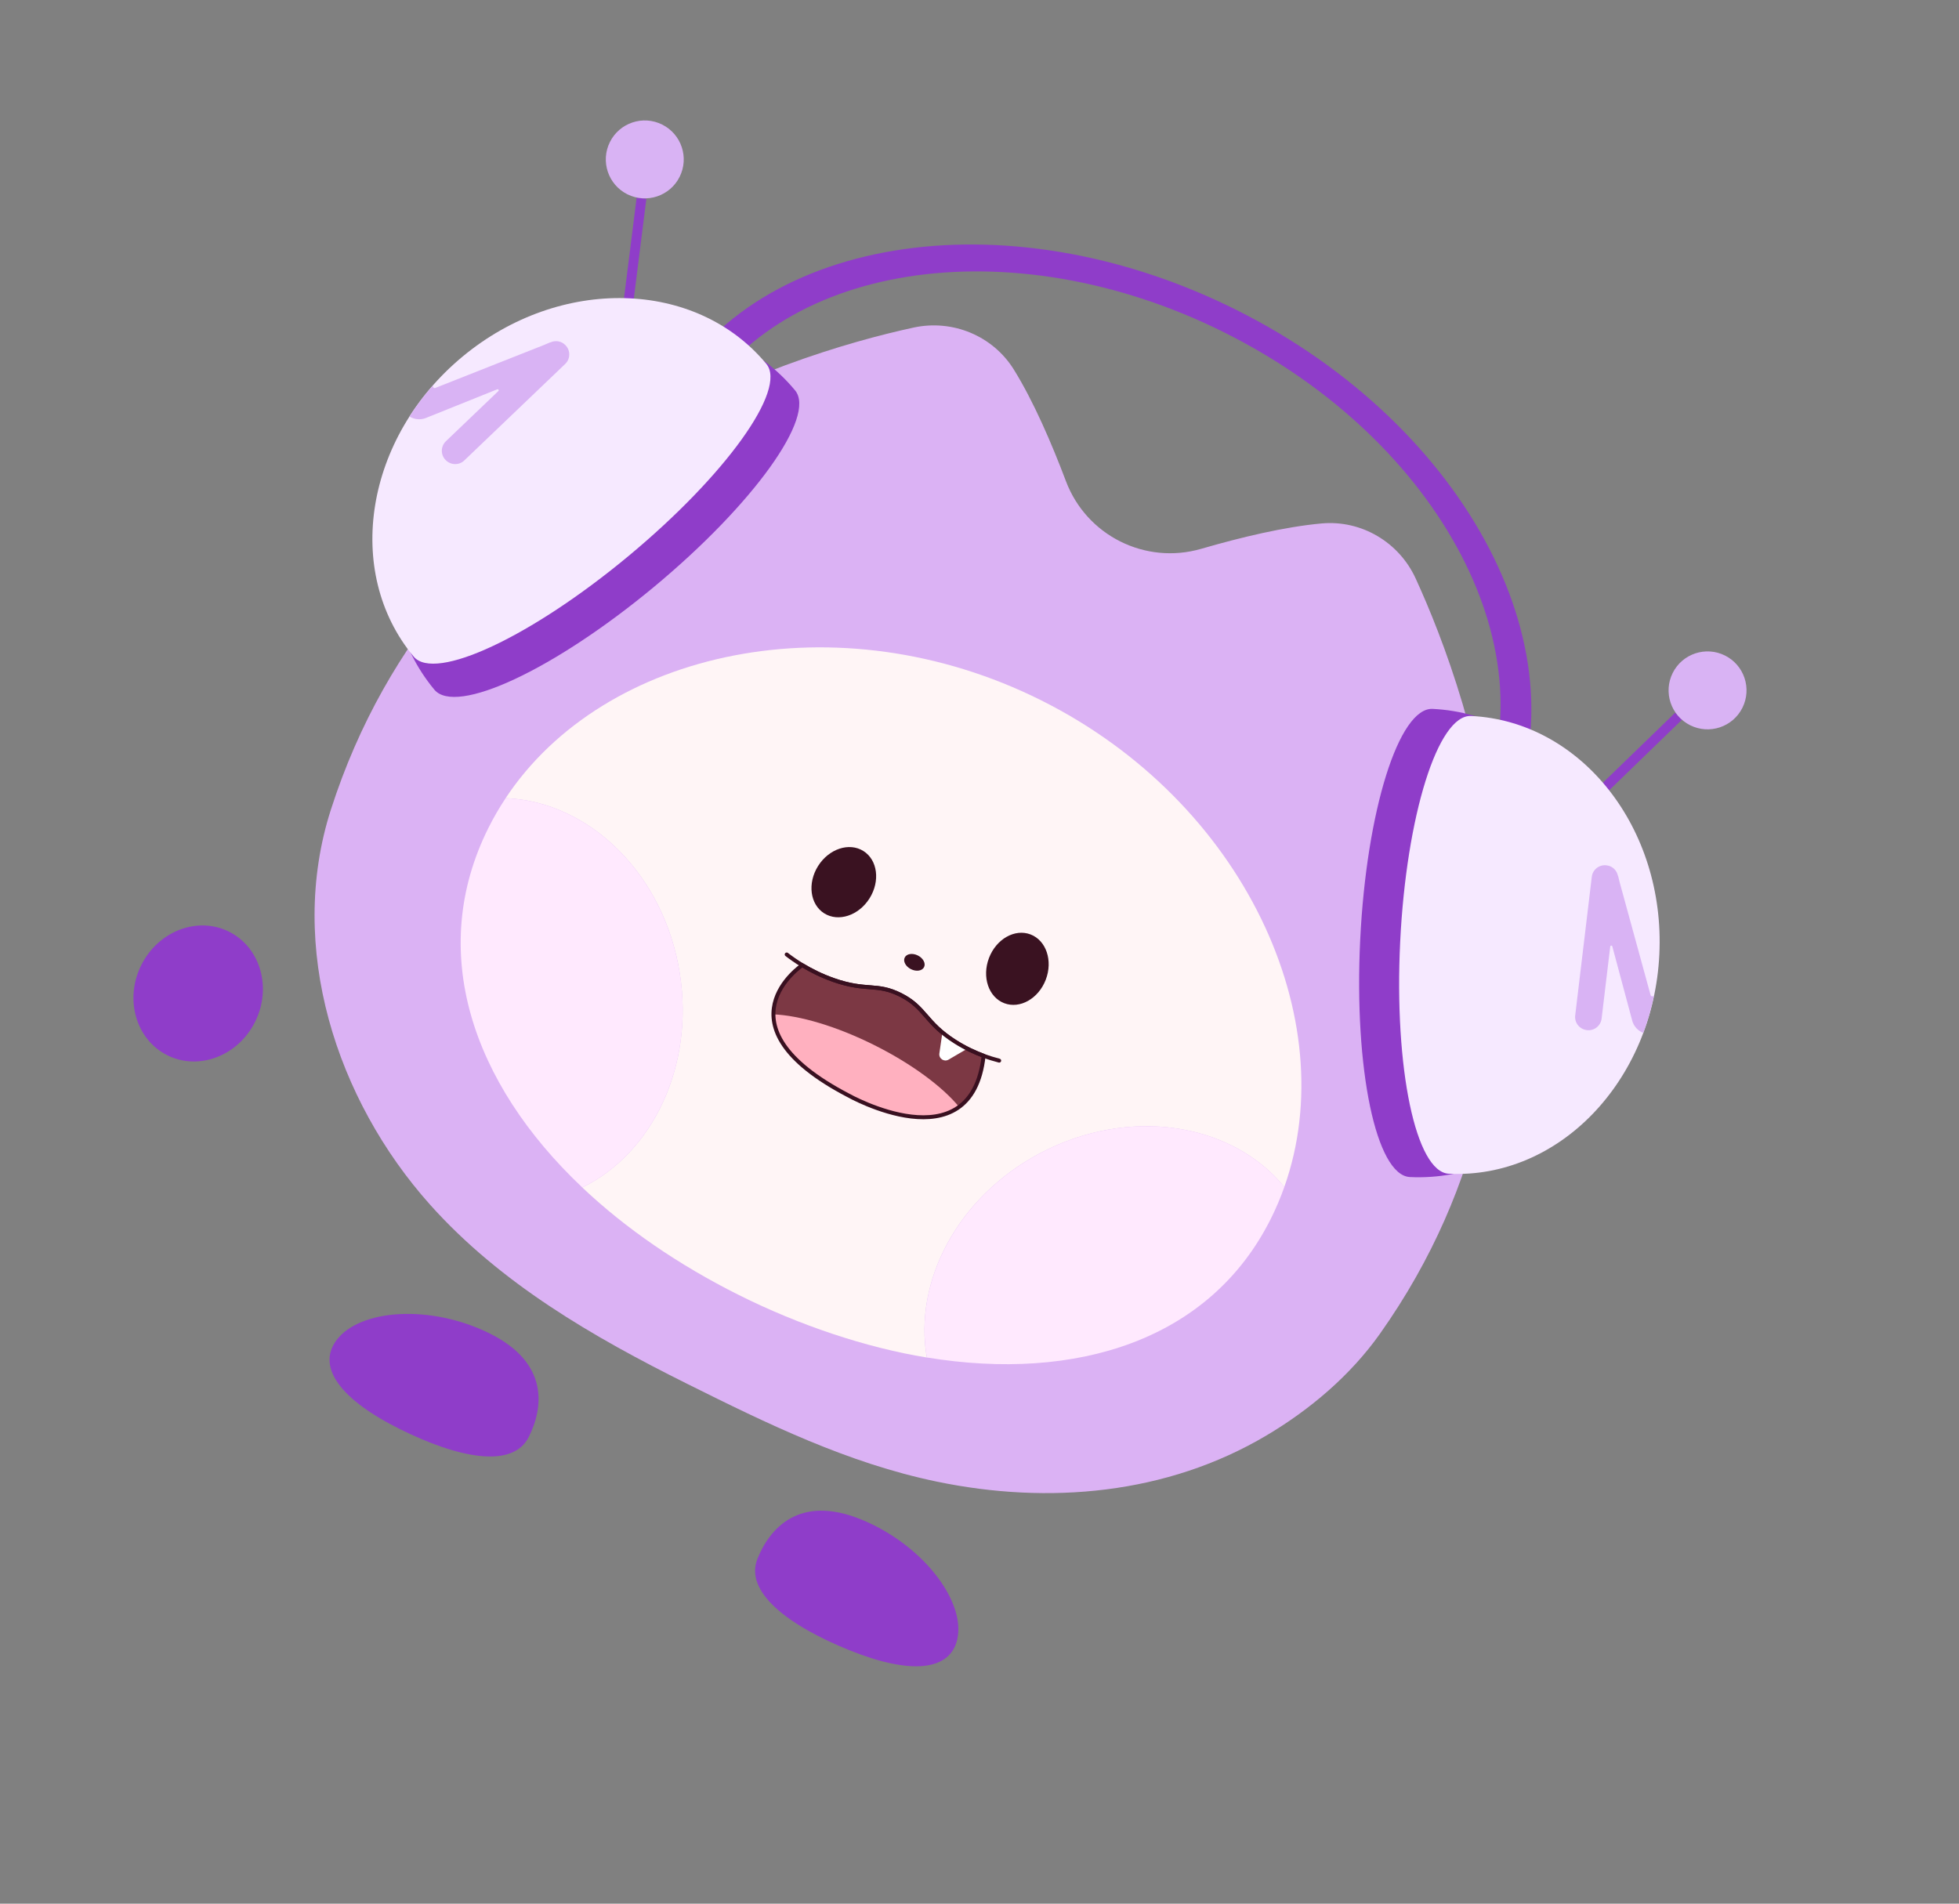 <svg width="497" height="483" viewBox="0 0 497 483" fill="none" xmlns="http://www.w3.org/2000/svg">
<rect x="0" y="0" width="497" height="483" fill="#808080" stroke="none"/>
<g clip-path="url(#clip0_1533_4342)">
<path d="M310.711 84.404C365.746 111.901 394.246 166.45 374.365 206.242C373.64 207.692 372.857 209.094 372.028 210.456C372.984 213.782 373.85 217.174 374.599 220.637C377.328 217.21 379.706 213.487 381.702 209.491C403.025 166.832 372.612 108.081 313.609 78.602C254.607 49.123 189.372 60.086 168.06 102.741C166.959 104.946 166.005 107.189 165.181 109.468C168.65 108.076 172.124 106.824 175.572 105.699C195.948 66.71 256.13 57.125 310.722 84.4L310.711 84.404Z" fill="#8F3DC9"/>
<path d="M359.149 146.761C354.925 137.557 345.412 131.907 335.327 132.806C325.927 133.648 314.718 136.352 304.778 139.237C290.591 143.367 275.643 135.898 270.426 122.074C266.771 112.397 262.203 101.81 257.225 93.784C251.887 85.18 241.657 80.966 231.761 83.114C199.769 90.064 112.4 116.824 83.944 205.43C72.741 240.327 85.335 279.032 109.079 305.618C126.984 325.66 150.473 339.209 174.268 351.07C194.715 361.267 215.092 371.217 237.616 375.905C266.02 381.819 296.045 379.194 321.297 364.207C332.375 357.637 342.624 348.951 350.098 338.398C403.871 262.44 372.806 176.509 359.145 146.75L359.149 146.761Z" fill="#DBB2F4"/>
<path d="M263.87 292.597C286.33 280.7 312.38 284.773 325.836 301.15C340.944 258.567 315.604 203.396 264.113 177.669C212.622 151.943 153.247 164.817 128.279 202.501C149.504 203.368 168.47 221.767 172.454 246.923C176.19 270.54 165.535 292.571 147.724 301.289C158.652 311.622 172.103 320.904 187.473 328.583C202.843 336.263 219.6 341.888 235.132 344.433C231.745 325.115 242.944 303.68 263.858 292.601L263.87 292.597Z" fill="#FFF5F6"/>
<path d="M172.461 246.927C168.477 221.771 149.515 203.364 128.286 202.505C126.681 204.921 125.224 207.43 123.916 210.049C108.305 241.293 119.692 274.771 147.731 301.292C165.531 292.578 176.198 270.544 172.461 246.927Z" fill="#FFE9FE"/>
<path d="M322.417 309.216C323.729 306.589 324.872 303.896 325.84 301.143C312.372 284.769 286.334 280.692 263.873 292.589C242.956 303.676 231.749 325.107 235.147 344.422C273.125 350.644 307.025 340.024 322.42 309.209L322.417 309.216Z" fill="#FFE9FE"/>
<path d="M220.603 227.93C223.348 223.563 222.651 218.186 219.047 215.92C215.442 213.653 210.294 215.356 207.548 219.723C204.803 224.089 205.5 229.467 209.104 231.733C212.709 234 217.857 232.297 220.603 227.93Z" fill="#3A1221"/>
<path d="M254.774 254.531C258.751 256.053 263.47 253.381 265.313 248.564C267.156 243.746 265.426 238.607 261.45 237.085C257.473 235.564 252.754 238.236 250.911 243.053C249.068 247.871 250.797 253.01 254.774 254.531Z" fill="#3A1221"/>
<path d="M231.114 245.9C232.467 246.576 233.953 246.345 234.433 245.384C234.913 244.424 234.205 243.097 232.852 242.422C231.499 241.746 230.014 241.976 229.534 242.937C229.054 243.897 229.762 245.224 231.114 245.9Z" fill="#3A1221"/>
<path d="M215.138 277.876C180.952 260.01 203.537 244.883 203.537 244.883C205.709 246.199 208.37 247.556 211.493 248.654C219.914 251.604 222.369 249.372 228.423 252.397C234.876 255.621 234.611 259.409 242.322 264.298C244.89 265.932 247.377 267.064 249.545 267.87C246.512 295.651 215.138 277.876 215.138 277.876Z" fill="#7C3844"/>
<path d="M221.804 265.162C212.162 260.345 202.816 257.636 196.219 257.364C196.251 263.039 200.467 270.204 215.13 277.872C215.13 277.872 233.295 288.159 243.315 280.839C239.118 275.745 231.38 269.947 221.797 265.159L221.804 265.162Z" fill="#FFB0BF"/>
<path d="M215.138 277.876C180.952 260.01 203.537 244.883 203.537 244.883C205.709 246.199 208.37 247.556 211.493 248.654C219.914 251.604 222.369 249.372 228.423 252.397C234.876 255.621 234.611 259.409 242.322 264.298C244.89 265.932 247.377 267.064 249.545 267.87C246.512 295.651 215.138 277.876 215.138 277.876Z" stroke="#391020" stroke-linecap="round" stroke-linejoin="round"/>
<path d="M242.874 415.873C241.09 423.938 231.139 424.994 215.536 418.71C199.945 412.425 188.778 403.895 192.181 395.451C195.27 387.794 202.737 379.169 218.335 385.46C233.926 391.745 245.017 406.166 242.868 415.879L242.874 415.873Z" fill="#8F3DC9"/>
<path d="M85.28 340.149C80.428 346.825 86.228 354.984 101.265 362.497C116.302 370.01 130.088 372.718 134.158 364.57C137.848 357.185 139.354 345.878 124.317 338.365C109.28 330.852 91.123 332.101 85.28 340.149Z" fill="#8F3DC9"/>
<path d="M42.446 267.739C50.416 271.721 60.383 267.931 64.707 259.275C69.032 250.619 66.078 240.373 58.108 236.391C50.138 232.409 40.171 236.199 35.846 244.855C31.521 253.512 34.476 263.757 42.446 267.739Z" fill="#8F3DC9"/>
<path d="M162.747 50.298L159.381 77.08" stroke="#8F3DC9" stroke-width="2.482" stroke-miterlimit="10"/>
<path d="M159.161 49.292C164.045 51.732 169.983 49.751 172.423 44.867C174.863 39.983 172.882 34.046 167.998 31.606C163.114 29.165 157.177 31.146 154.736 36.031C152.296 40.915 154.277 46.852 159.161 49.292Z" fill="#D9B3F4"/>
<path d="M201.71 99.042C183.443 77.024 148.145 76.173 122.872 97.142C97.599 118.112 91.923 152.96 110.191 174.978C115.661 181.576 140.589 169.922 165.862 148.953C191.134 127.984 207.18 105.641 201.71 99.042Z" fill="#8F3DC9"/>
<path d="M194.428 92.334C176.564 70.804 142.05 69.975 117.343 90.478C92.636 110.981 87.079 145.056 104.943 166.585C110.294 173.032 134.664 161.645 159.371 141.142C184.078 120.639 199.776 98.788 194.424 92.341L194.428 92.334Z" fill="#F6E9FF"/>
<path d="M108.091 106.033L126.154 98.773C126.432 98.662 126.654 99.013 126.443 99.213L113.125 111.951C111.793 113.228 111.742 115.348 113.019 116.679L113.063 116.72C114.34 118.051 116.46 118.103 117.791 116.826L143.385 92.346C144.728 91.065 144.768 88.949 143.491 87.617L143.435 87.562C142.421 86.5 140.89 86.29 139.625 86.879C139.617 86.875 139.58 86.856 139.58 86.856L138.108 87.49L110.438 98.43C110.061 98.575 109.698 98.19 109.861 97.827L109.935 97.679C107.672 100.229 105.645 102.897 103.878 105.676C105.132 106.441 106.686 106.607 108.088 106.041L108.091 106.033Z" fill="#D9B3F4"/>
<path d="M425.833 181.742L406.446 200.52" stroke="#8F3DC9" stroke-width="2.482" stroke-miterlimit="10"/>
<path d="M428.79 184.006C433.674 186.446 439.612 184.465 442.052 179.581C444.492 174.697 442.511 168.759 437.627 166.319C432.743 163.879 426.806 165.86 424.365 170.744C421.925 175.628 423.906 181.565 428.79 184.006Z" fill="#D9B3F4"/>
<path d="M363.465 179.86C392.041 181.246 413.918 208.96 412.326 241.761C410.734 274.562 386.276 300.026 357.7 298.64C349.139 298.228 343.489 271.297 345.081 238.496C346.673 205.695 354.905 179.448 363.465 179.86Z" fill="#8F3DC9"/>
<path d="M373.203 181.655C401.147 183.011 422.535 210.112 420.976 242.18C419.417 274.249 395.506 299.154 367.563 297.797C359.195 297.389 353.667 271.064 355.226 238.996C356.785 206.928 364.831 181.254 373.2 181.662L373.203 181.655Z" fill="#F6E9FF"/>
<path d="M414.085 258.915L409.044 240.112C408.966 239.823 408.552 239.857 408.519 240.145L406.33 258.444C406.109 260.276 404.444 261.589 402.613 261.368L402.554 261.357C400.722 261.135 399.409 259.471 399.63 257.64L403.837 222.474C404.055 220.631 405.723 219.329 407.554 219.55L407.632 219.561C409.09 219.735 410.178 220.833 410.467 222.198C410.474 222.202 410.511 222.22 410.511 222.22L410.889 223.778L418.755 252.473C418.866 252.861 419.392 252.92 419.584 252.573L419.658 252.425C418.978 255.766 418.062 258.988 416.901 262.07C415.536 261.527 414.47 260.384 414.081 258.923L414.085 258.915Z" fill="#D9B3F4"/>
<path d="M239.047 262.246L238.316 267.281C238.132 268.576 239.523 269.512 240.648 268.853L245.157 266.214L239.055 262.249L239.047 262.246Z" fill="white"/>
<path d="M253.496 269.104C252.383 268.816 251.036 268.42 249.545 267.869C247.377 267.064 244.89 265.932 242.322 264.298C234.611 259.409 234.876 255.621 228.423 252.397C222.37 249.372 219.914 251.604 211.493 248.654C208.37 247.556 205.709 246.199 203.537 244.883C201.965 243.922 200.64 242.982 199.585 242.169" stroke="#391020" stroke-linecap="round" stroke-linejoin="round"/>
</g>
<defs>
<clipPath id="clip0_1533_4342">
<rect width="380.312" height="348.868" fill="white" transform="translate(156.287) rotate(26.548)"/>
</clipPath>
</defs>
</svg>
